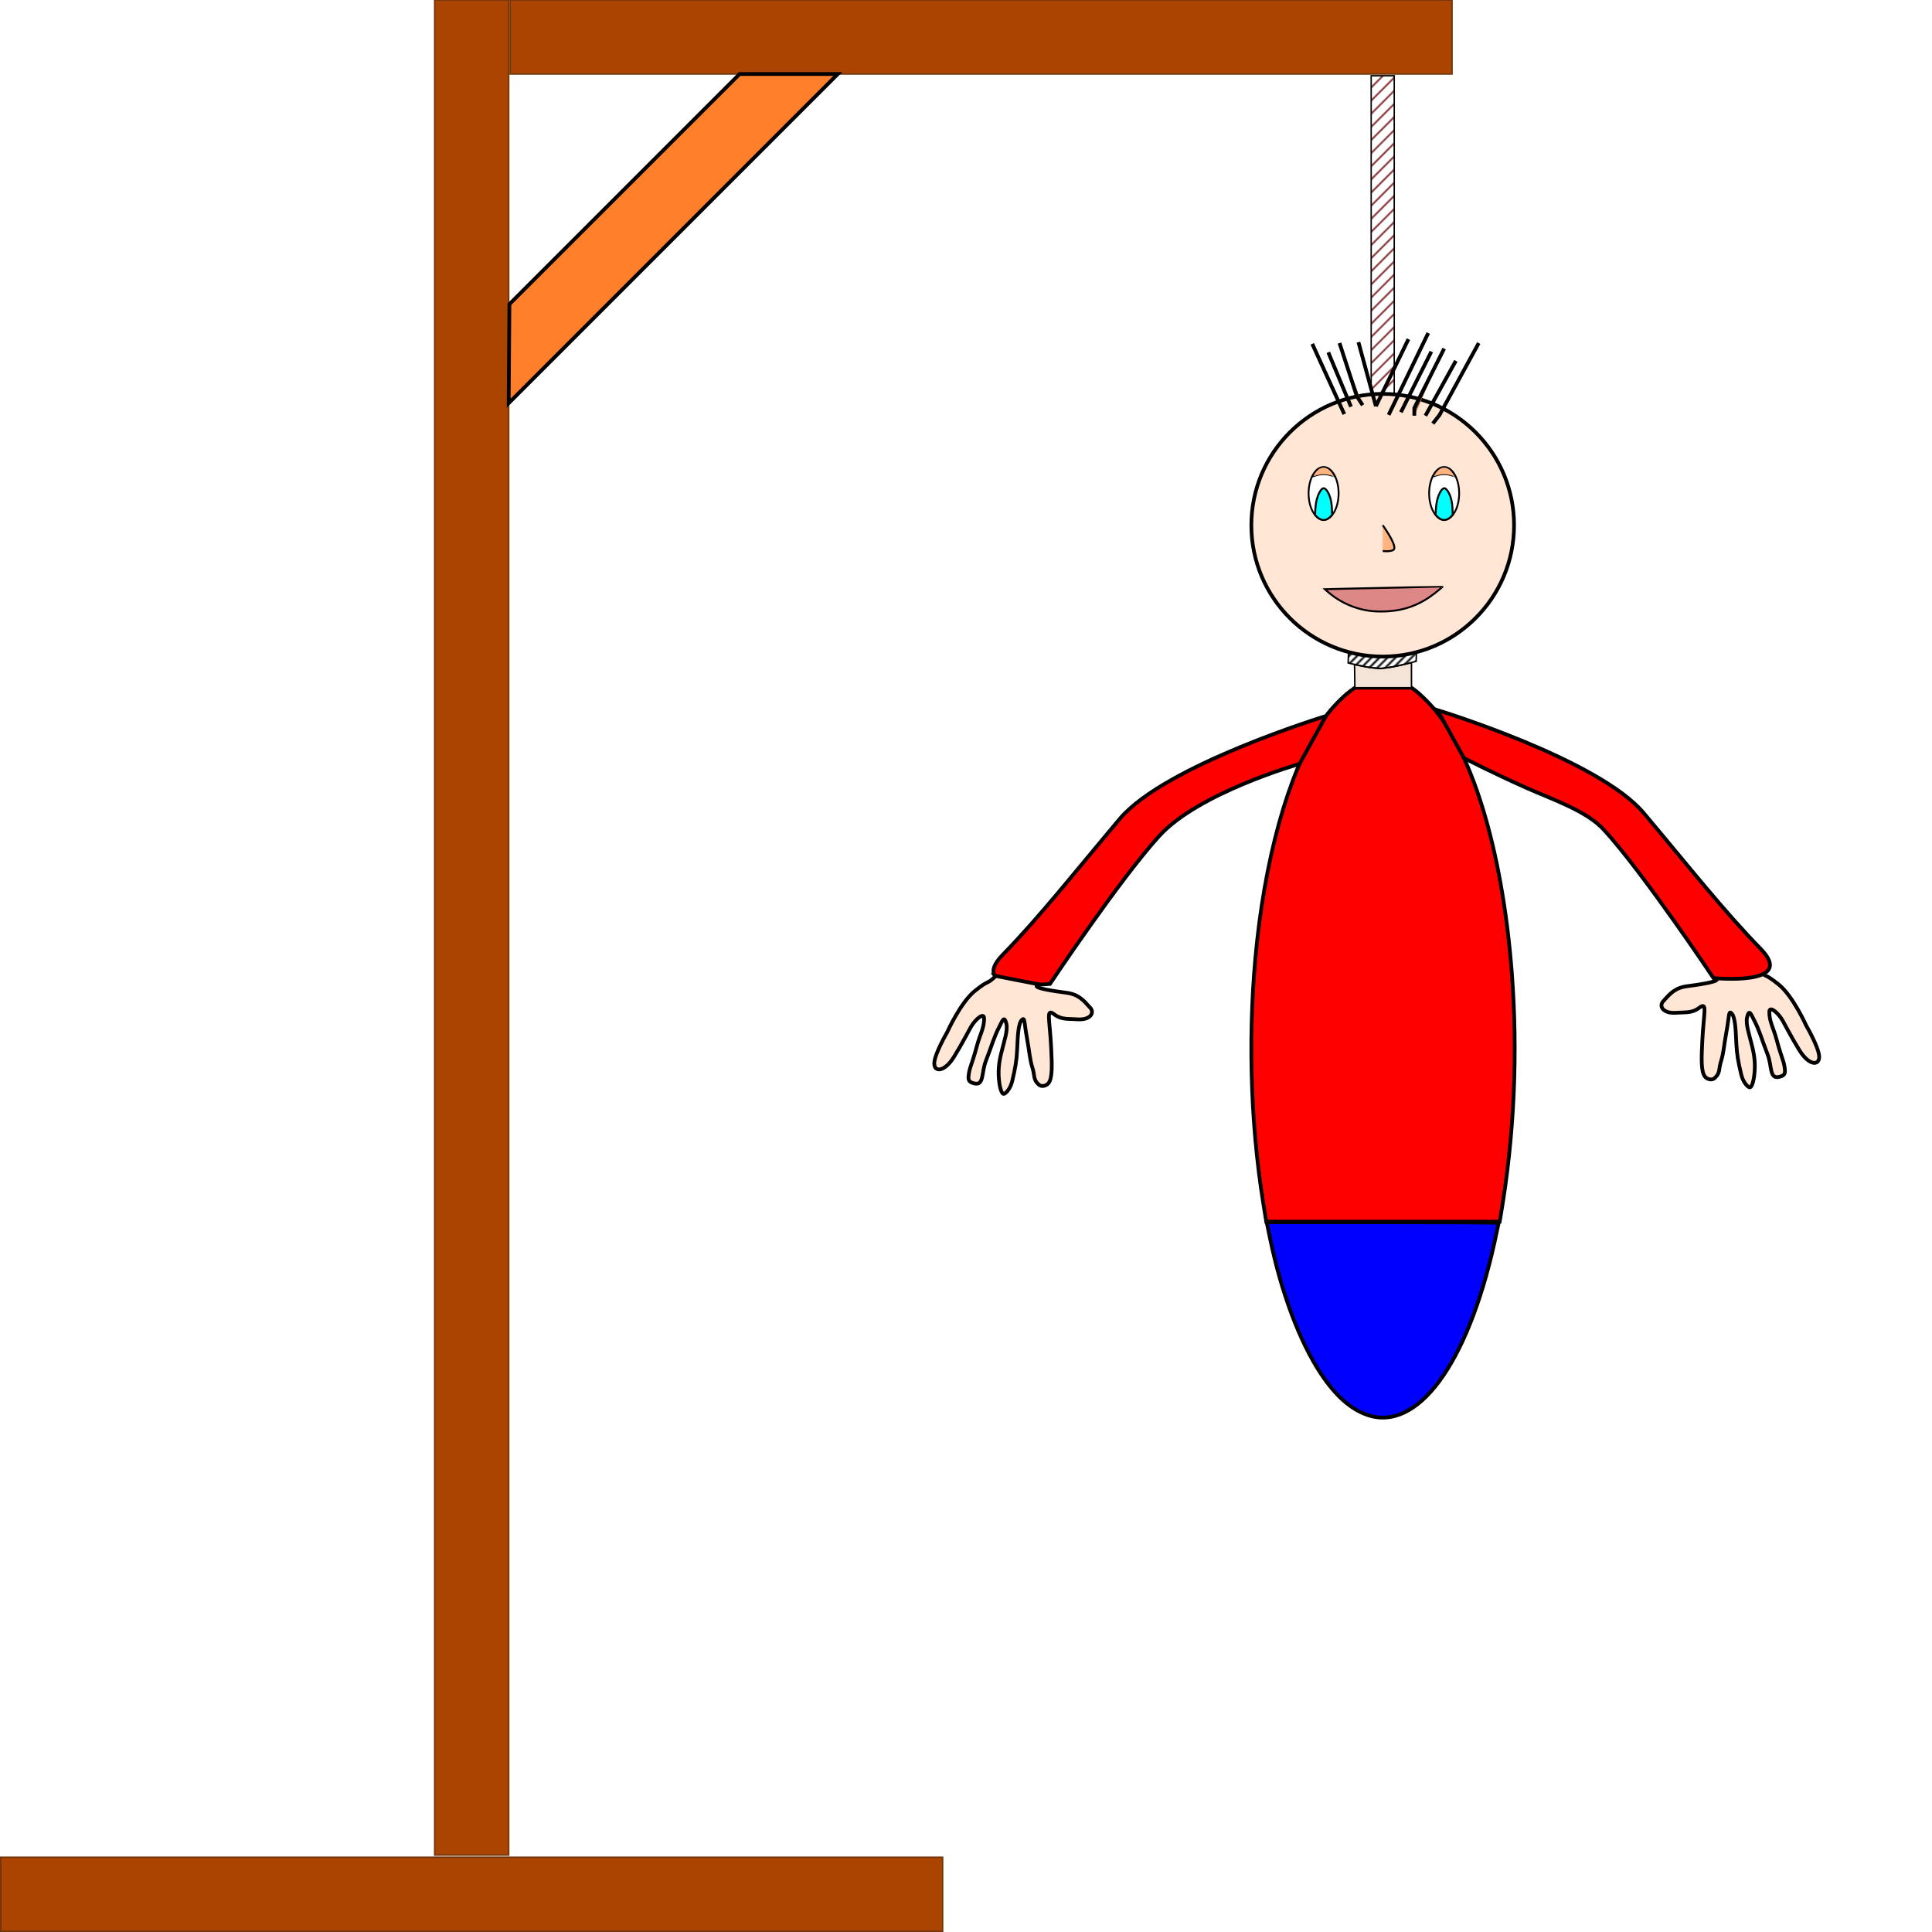 <?xml version="1.0" encoding="UTF-8" standalone="no"?>
<!-- Created with Inkscape (http://www.inkscape.org/) -->

<svg
   width="512"
   height="512"
   viewBox="0 0 512 512"
   version="1.1"
   id="svg1"
   xmlns:xlink="http://www.w3.org/1999/xlink"
   xmlns="http://www.w3.org/2000/svg"
   xmlns:svg="http://www.w3.org/2000/svg">
  <defs
     id="defs1">
    <pattern
       xlink:href="#Strips1_2"
       preserveAspectRatio="xMidYMid"
       id="pattern17"
       patternTransform="matrix(0.354,0.354,-0.354,0.354,0,0)"
       x="0"
       y="0" />
    <pattern
       patternUnits="userSpaceOnUse"
       width="3"
       height="1"
       patternTransform="translate(0,0) scale(2,2)"
       preserveAspectRatio="xMidYMid"
       id="Strips1_2"
       style="fill:#000000">
      <rect
         style="stroke:none"
         x="0"
         y="-0.5"
         width="1"
         height="2"
         id="rect146" />
    </pattern>
    <pattern
       xlink:href="#Strips1_5"
       preserveAspectRatio="xMidYMid"
       id="pattern60"
       patternTransform="matrix(0.29,0.29,-0.29,0.29,0,0)"
       x="0"
       y="0" />
    <pattern
       patternUnits="userSpaceOnUse"
       width="6"
       height="1"
       patternTransform="translate(0,0) scale(2,2)"
       preserveAspectRatio="xMidYMid"
       id="Strips1_5"
       style="fill:#731515">
      <rect
         style="stroke:none"
         x="0"
         y="-0.5"
         width="1"
         height="2"
         id="rect164" />
    </pattern>
  </defs>
  <g
     id="layer3"
     style="display:inline">
    <path
       style="fill:#0000ff;fill-opacity:1;stroke:#000000;stroke-width:0.991;stroke-dasharray:none;stroke-opacity:1"
       d="m 362.298,374.951 c -4.405,-1.536 -8.376,-5.074 -12.259,-10.921 -5.605,-8.441 -10.494,-21.462 -13.472,-35.875 -0.355,-1.719 -0.704,-3.378 -0.775,-3.688 l -0.129,-0.562 h 30.755 c 16.915,0 30.755,0.077 30.755,0.171 0,0.094 -0.515,2.485 -1.145,5.312 -7.197,32.306 -20.442,50.197 -33.73,45.563 z"
       id="Pantalon" />
    <path
       style="fill:#ff0000;fill-opacity:1;stroke:#000000;stroke-width:0.991;stroke-dasharray:none;stroke-opacity:1"
       d="m 334.793,318.938 c -3.567,-22.119 -4.149,-46.697 -1.649,-69.562 2.814,-25.732 9.571,-47.818 18.243,-59.625 1.594,-2.17 4.4,-5.07 6.202,-6.411 l 1.465,-1.089 h 7.502 7.502 l 1.19,0.874 c 0.655,0.48 2.214,1.945 3.466,3.255 11.111,11.622 19.364,38.418 21.907,71.122 1.673,21.52 0.679,43.606 -2.906,64.562 l -0.289,1.688 h -30.928 -30.928 z"
       id="Pull" />
    <path
       style="fill:#f4e3d7;stroke:#000000;stroke-width:0.391;stroke-dasharray:none"
       d="m 359.055,182.25 -0.09,-6.152 c 0,0 1.646,0.358 3.768,0.743 0.644,0.117 1.427,0.123 2.12,0.253 0.563,0.106 1.003,0.136 1.636,-0.007 0.366,-0.083 0.701,-0.08 1.055,-0.12 0.378,-0.042 0.773,-0.125 1.141,-0.181 0.839,-0.127 1.648,-0.334 2.343,-0.471 1.818,-0.357 3.022,-0.746 3.024,-0.73 l 0.007,6.665 H 359.055"
       id="Cou" />
  </g>
  <g
     id="layer4"
     style="display:inline">
    <path
       style="fill:#ff0000;fill-opacity:1;stroke:#000000;stroke-width:0.991;stroke-dasharray:none;stroke-opacity:1"
       d="m 351.388,189.75 c 0,0 -42.638,13 -54.638,27.25 -12,14.25 -21.25,26 -31,36 -9.75,10 12.5,7.75 12.5,7.75 0,0 18.5,-27.75 29,-39.25 10.5,-11.5 37.129,-19.052 37.129,-19.052 z"
       id="Bras_droit" />
    <path
       style="fill:#ffe6d5;fill-opacity:1;stroke:#000000;stroke-width:0.991;stroke-dasharray:none;stroke-opacity:1"
       d="m 263.809,258.739 c -2.52,2.388 -1.473,0.654 -5.482,3.887 -3.803,3.067 -7.325,10.941 -7.325,10.941 0,0 -3.174,5.459 -3.397,7.965 -0.236,2.66 2.592,2.755 5.205,-1.44 1.87,-3.002 4.486,-7.942 4.486,-7.942 1.258,-2.149 3.49,-3.931 3.506,-2.292 0.026,2.581 -1.095,4.282 -1.89,7.249 -1.458,5.441 -1.973,5.649 -2.226,7.973 -0.13,1.198 0.116,1.717 1.544,2.043 2.581,0.59 1.812,-2.805 3.032,-5.963 1.547,-4.004 2.176,-6.369 3.478,-8.883 0.945,-1.824 1.377,-3.249 1.939,-1.03 0.474,1.873 -0.594,4.68 -1.372,7.955 -0.579,2.44 -0.88,4.677 -0.483,7.706 0.087,0.662 0.511,3.296 1.303,2.957 0.631,-0.27 1.674,-1.511 2.112,-3.346 0.833,-3.49 1.154,-5.309 1.306,-8.237 0.183,-3.541 0.239,-7.401 1.459,-8.172 0.59,-0.373 0.459,1.256 1.175,5.15 0.634,3.447 0.752,5.642 1.41,7.662 0.703,2.159 0.134,3.074 1.677,4.501 0.798,0.738 2.077,0.274 2.582,-0.358 1.098,-1.374 0.933,-4.867 0.727,-9.242 -0.38,-8.067 -1.525,-10.79 0.907,-8.943 1.858,1.41 3.746,1.066 5.897,1.244 3.621,0.298 4.713,-1.738 3.573,-3.014 -1.826,-2.044 -3.139,-3.604 -6.376,-4.024 -11.579,-1.503 -6.972,-2.161 -6.972,-2.161 l -11.901,-2.319 z"
       id="main_droite" />
  </g>
  <g
     id="layer9">
    <rect
       style="fill:#aa4400;stroke:#73360c;stroke-width:0.395"
       id="rect1"
       width="249.605"
       height="19.605"
       x="0.198"
       y="492.198" />
  </g>
  <g
     id="layer5"
     style="display:inline">
    <path
       style="fill:#ffe6d5;fill-opacity:1;stroke:#000000;stroke-width:0.991;stroke-dasharray:none;stroke-opacity:1"
       d="m 465.883,257.007 c 2.52,2.388 1.473,0.654 5.482,3.887 3.803,3.067 7.325,10.941 7.325,10.941 0,0 3.174,5.459 3.397,7.965 0.236,2.66 -2.592,2.755 -5.205,-1.44 -1.87,-3.002 -4.486,-7.942 -4.486,-7.942 -1.258,-2.149 -3.49,-3.931 -3.506,-2.292 -0.026,2.581 1.095,4.282 1.89,7.249 1.458,5.441 1.973,5.649 2.226,7.973 0.13,1.198 -0.116,1.717 -1.544,2.043 -2.581,0.59 -1.812,-2.805 -3.032,-5.963 -1.547,-4.004 -2.176,-6.369 -3.478,-8.883 -0.945,-1.824 -1.377,-3.249 -1.939,-1.03 -0.474,1.873 0.594,4.68 1.372,7.955 0.579,2.44 0.88,4.677 0.483,7.706 -0.087,0.662 -0.511,3.296 -1.303,2.957 -0.631,-0.27 -1.674,-1.511 -2.112,-3.346 -0.833,-3.49 -1.154,-5.309 -1.306,-8.237 -0.183,-3.541 -0.239,-7.401 -1.459,-8.172 -0.59,-0.373 -0.459,1.256 -1.175,5.15 -0.634,3.447 -0.752,5.642 -1.41,7.662 -0.703,2.159 -0.134,3.074 -1.677,4.501 -0.798,0.738 -2.077,0.274 -2.582,-0.358 -1.098,-1.374 -0.933,-4.867 -0.727,-9.242 0.38,-8.067 1.525,-10.79 -0.907,-8.943 -1.858,1.41 -3.746,1.066 -5.897,1.244 -3.621,0.298 -4.713,-1.738 -3.573,-3.014 1.826,-2.044 3.139,-3.604 6.376,-4.024 11.579,-1.503 6.972,-2.161 6.972,-2.161 l 11.901,-2.319 z"
       id="main_gauche" />
    <path
       style="fill:#ff0000;fill-opacity:1;stroke:#000000;stroke-width:0.991;stroke-dasharray:none;stroke-opacity:1"
       d="m 351.388,189.75 c 0,0 -42.638,13 -54.638,27.25 -12,14.25 -21.25,26 -31,36 -9.75,10 12.5,7.75 12.5,7.75 0,0 18.5,-27.75 29,-39.25 4.634,-5.075 13.534,-8.007 20.775,-11.234 9.167,-4.086 16.353,-7.818 16.353,-7.818 z"
       id="Bras_gauche"
       transform="matrix(-1,0,0,1,732.337,-1.56)" />
  </g>
  <g
     id="layer1">
    <g
       id="Potence">
      <rect
         style="fill:#aa4400;stroke:#73360c;stroke-width:0.388"
         id="rect2"
         width="19.612"
         height="491.612"
         x="115.194"
         y="0.005" />
      <rect
         style="fill:#aa4400;stroke:#73360c;stroke-width:0.392"
         id="rect3"
         width="249.609"
         height="19.608"
         x="135.196"
         y="0.007" />
      <path
         style="mix-blend-mode:darken;fill:url(#pattern60);fill-opacity:1;stroke:#000000;stroke-width:0.365;stroke-dasharray:none;stroke-opacity:1"
         d="M 363.376,62.199 V 20.078 h 3.055 3.055 v 42.121 42.121 h -3.055 -3.055 z"
         id="path5" />
      <path
         style="fill:#ff7f2a;fill-opacity:1;stroke:#000000;stroke-width:0.991;stroke-dasharray:none;stroke-opacity:1"
         d="M 135,80.61 195.995,19.615 h 26.037 l -87.225,87.225 z"
         id="path65" />
      <path
         style="fill:url(#pattern17);fill-opacity:1;stroke:#000000;stroke-width:0.391;stroke-dasharray:none"
         d="m 375.367,172.595 -0.062,2.655 c 0,0 -6.737,1.891 -9.68,1.875 -2.943,-0.016 -8.35,-1.438 -8.35,-1.438 l 0.104,-2.888 z"
         id="path16" />
    </g>
  </g>
  <g
     id="layer2"
     style="display:inline">
    <circle
       style="fill:#ffe6d5;stroke:#000000;stroke-width:0.983;stroke-dasharray:none;stroke-opacity:1"
       id="Tete"
       cx="366.431"
       cy="139.188"
       r="34.809" />
    <g
       id="Yeux">
      <g
         id="g48">
        <ellipse
           style="fill:#ffffff;stroke:#000000;stroke-width:0.478;stroke-dasharray:none;stroke-opacity:1"
           id="path43"
           cx="350.767"
           cy="130.744"
           rx="3.977"
           ry="6.983" />
        <path
           style="display:inline;fill:#00ffff;stroke:#000000;stroke-width:0.515;stroke-dasharray:none;stroke-opacity:1"
           d="m 350.531,137.79 c -0.635,-0.067 -1.334,-0.507 -1.862,-1.171 l -0.163,-0.205 0.021,-0.568 c 0.075,-1.997 0.318,-3.422 0.781,-4.572 0.471,-1.172 1.035,-1.885 1.489,-1.885 0.377,0 0.842,0.49 1.259,1.328 0.643,1.291 0.926,2.819 0.966,5.221 l 0.008,0.471 -0.161,0.203 c -0.089,0.111 -0.269,0.305 -0.4,0.429 -0.604,0.573 -1.247,0.822 -1.937,0.749 z"
           id="path45" />
        <path
           style="fill:#ffb380;stroke:#000000;stroke-width:0.216;stroke-dasharray:none;stroke-opacity:1"
           d="m 347.871,126.333 c 0.04,-0.135 0.366,-0.726 0.545,-0.986 0.274,-0.399 0.541,-0.7 0.825,-0.928 0.312,-0.251 0.553,-0.388 0.878,-0.501 0.221,-0.077 0.295,-0.087 0.641,-0.087 0.346,0 0.419,0.01 0.641,0.087 0.669,0.232 1.216,0.697 1.732,1.475 0.198,0.299 0.533,0.912 0.533,0.977 0,0.017 -0.229,-0.044 -0.508,-0.135 -1.062,-0.345 -1.556,-0.435 -2.398,-0.435 -0.843,0 -1.336,0.089 -2.4,0.435 -0.477,0.155 -0.508,0.161 -0.489,0.098 z"
           id="path48" />
      </g>
      <g
         id="g48-0"
         transform="translate(31.949,-3.090274e-4)">
        <ellipse
           style="fill:#ffffff;stroke:#000000;stroke-width:0.478;stroke-dasharray:none;stroke-opacity:1"
           id="path43-2"
           cx="350.767"
           cy="130.744"
           rx="3.977"
           ry="6.983" />
        <path
           style="display:inline;fill:#00ffff;stroke:#000000;stroke-width:0.515;stroke-dasharray:none;stroke-opacity:1"
           d="m 350.531,137.79 c -0.635,-0.067 -1.334,-0.507 -1.862,-1.171 l -0.163,-0.205 0.021,-0.568 c 0.075,-1.997 0.318,-3.422 0.781,-4.572 0.471,-1.172 1.035,-1.885 1.489,-1.885 0.377,0 0.842,0.49 1.259,1.328 0.643,1.291 0.926,2.819 0.966,5.221 l 0.008,0.471 -0.161,0.203 c -0.089,0.111 -0.269,0.305 -0.4,0.429 -0.604,0.573 -1.247,0.822 -1.937,0.749 z"
           id="path45-7" />
        <path
           style="fill:#ffb380;stroke:#000000;stroke-width:0.216;stroke-dasharray:none;stroke-opacity:1"
           d="m 347.871,126.333 c 0.04,-0.135 0.366,-0.726 0.545,-0.986 0.274,-0.399 0.541,-0.7 0.825,-0.928 0.312,-0.251 0.553,-0.388 0.878,-0.501 0.221,-0.077 0.295,-0.087 0.641,-0.087 0.346,0 0.419,0.01 0.641,0.087 0.669,0.232 1.216,0.697 1.732,1.475 0.198,0.299 0.533,0.912 0.533,0.977 0,0.017 -0.229,-0.044 -0.508,-0.135 -1.062,-0.345 -1.556,-0.435 -2.398,-0.435 -0.843,0 -1.336,0.089 -2.4,0.435 -0.477,0.155 -0.508,0.161 -0.489,0.098 z"
           id="path48-7" />
      </g>
    </g>
    <path
       style="fill:#de8787;stroke:#000000;stroke-width:0.514;stroke-dasharray:none;stroke-opacity:1"
       d="m 364.062,161.993 c -4.492,-0.356 -8.882,-2.236 -12.314,-5.274 l -0.635,-0.562 1.24,-0.042 c 0.682,-0.023 3.476,-0.089 6.209,-0.147 2.733,-0.057 9.188,-0.196 14.344,-0.307 5.156,-0.112 9.384,-0.196 9.394,-0.188 0.035,0.026 -1.227,1.095 -2.037,1.725 -3.837,2.984 -7.75,4.496 -12.418,4.8 -1.138,0.074 -2.817,0.072 -3.782,-0.004 z"
       id="Bouche" />
    <path
       style="fill:#ffb380;stroke:#000000;stroke-width:0.514;stroke-dasharray:none;stroke-opacity:1"
       d="m 366.431,139.188 c 0,0 3.364,4.626 3.076,6.166 -0.193,1.031 -3.076,0.663 -3.076,0.663"
       id="Nez" />
    <g
       id="Cheveux">
      <path
         style="fill:#a05a2c;stroke:#000000;stroke-width:0.991"
         d="m 375.684,107.733 8.49,-18.625"
         id="path2"
         transform="matrix(-1,0,0,1,731.934,2.017)" />
      <path
         style="fill:#a05a2c;stroke:#000000;stroke-width:0.991"
         d="M 363.931,107.939 353.435,86.233"
         id="path3"
         transform="matrix(-1,0,0,1,731.934,2.017)" />
      <path
         style="fill:#a05a2c;stroke:#000000;stroke-width:0.991"
         d="m 352.226,110.233 -1.791,-2.294 -10.375,-19.036"
         id="path4"
         transform="matrix(-1,0,0,1,731.934,2.017)" />
      <path
         style="fill:#a05a2c;stroke:#000000;stroke-width:0.991"
         d="m 357.123,108.154 v -2.046 l -7.904,-15.75"
         id="path6"
         transform="matrix(-1,0,0,1,731.934,2.017)" />
      <path
         style="fill:#a05a2c;stroke:#000000;stroke-width:0.991"
         d="m 370.809,105.358 1.538,-2.316 4.603,-14.14"
         id="path7"
         transform="matrix(-1,0,0,1,731.934,2.017)" />
      <path
         style="fill:#a05a2c;stroke:#000000;stroke-width:0.991"
         d="m 367.309,105.632 4.625,-16.967"
         id="path8"
         transform="matrix(-1,0,0,1,731.934,2.017)" />
      <path
         style="fill:#a05a2c;stroke:#000000;stroke-width:0.991"
         d="m 373.909,105.763 6.02,-14.405"
         id="path9"
         transform="matrix(-1,0,0,1,731.934,2.017)" />
      <path
         style="fill:#a05a2c;stroke:#000000;stroke-width:0.991"
         d="M 360.684,107.233 352.616,91.167"
         id="path10"
         transform="matrix(-1,0,0,1,731.934,2.017)" />
      <path
         style="fill:#a05a2c;stroke:#000000;stroke-width:0.991"
         d="M 354.184,108.154 346.12,93.608"
         id="path11"
         transform="matrix(-1,0,0,1,731.934,2.017)" />
      <path
         style="fill:#a05a2c;stroke:#000000;stroke-width:0.991"
         d="m 367.309,105.632 v 0 l -8.627,-17.774"
         id="path12"
         transform="matrix(-1,0,0,1,731.934,2.017)" />
    </g>
  </g>
</svg>

